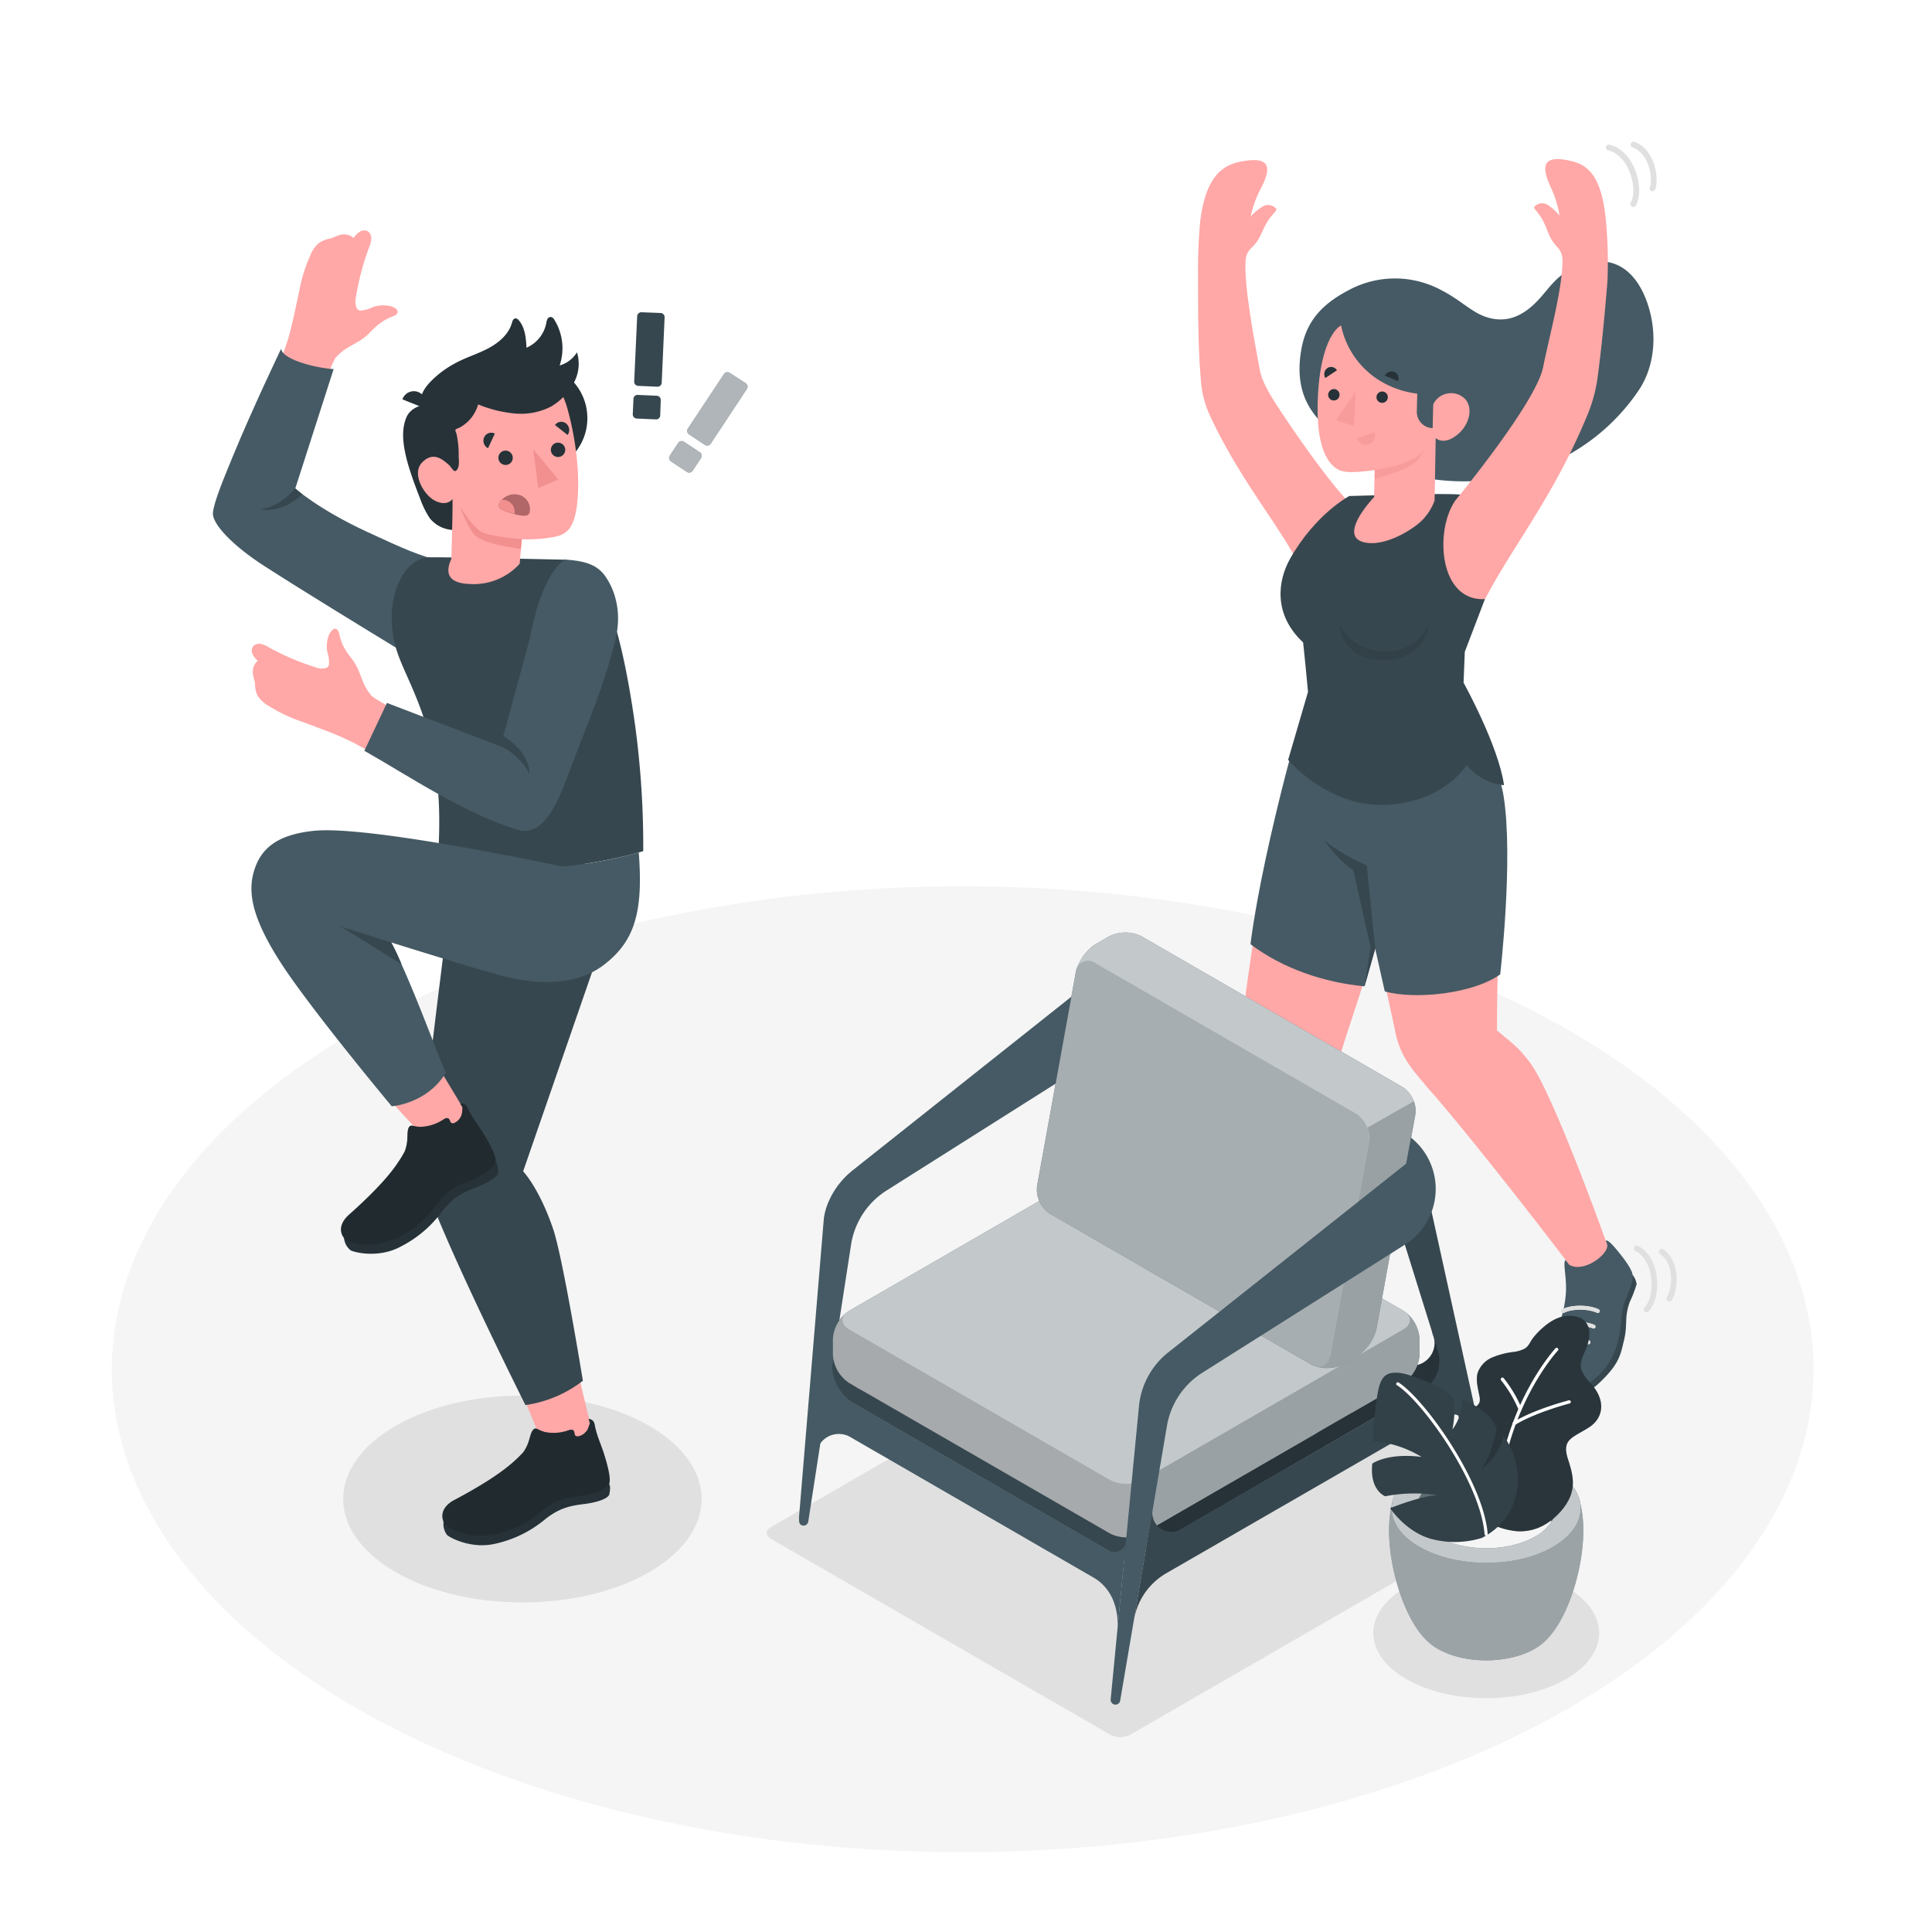 <svg class="animated" id="freepik_stories-startled"
  xmlns="http://www.w3.org/2000/svg" viewBox="0 0 500 500" version="1.1"
  xmlns:xlink="http://www.w3.org/1999/xlink"
  xmlns:svgjs="http://svgjs.com/svgjs">
  <style>svg#freepik_stories-startled:not(.animated) .animable {opacity: 0;}svg#freepik_stories-startled.animated #freepik--Floor--inject-2 {animation: 1.5s Infinite  linear floating;animation-delay: 0s;}svg#freepik_stories-startled.animated #freepik--Character--inject-2 {animation: 1s 1 forwards cubic-bezier(.36,-0.01,.5,1.38) lightSpeedRight;animation-delay: 0s;}svg#freepik_stories-startled.animated #freepik--Bu--inject-2 {animation: 1s 1 forwards cubic-bezier(.36,-0.01,.5,1.38) lightSpeedRight;animation-delay: 0.5s;opacity: 0}svg#freepik_stories-startled.animated #freepik--character-2--inject-2 {animation: 1s 1 forwards cubic-bezier(.36,-0.01,.5,1.38) lightSpeedRight,1.5s Infinite  linear wind;animation-delay: 0s,1s;}svg#freepik_stories-startled.animated #freepik--character-1--inject-2 {animation: 1s 1 forwards cubic-bezier(.36,-0.01,.5,1.38) fadeIn;animation-delay: 0s;}            @keyframes floating {                0% {                    opacity: 1;                    transform: translateY(0px);                }                50% {                    transform: translateY(-10px);                }                100% {                    opacity: 1;                    transform: translateY(0px);                }            }                    @keyframes lightSpeedRight {              from {                transform: translate3d(50%, 0, 0) skewX(-20deg);                opacity: 0;              }              60% {                transform: skewX(10deg);                opacity: 1;              }              80% {                transform: skewX(-2deg);              }              to {                opacity: 1;                transform: translate3d(0, 0, 0);              }            }                    @keyframes wind {                0% {                    transform: rotate( 0deg );                }                25% {                    transform: rotate( 1deg );                }                75% {                    transform: rotate( -1deg );                }            }                    @keyframes fadeIn {                0% {                    opacity: 0;                }                100% {                    opacity: 1;                }            }        </style>
  <g id="freepik--Floor--inject-2" class="animable" style="transform-origin: 249.14px 354.36px;">
    <ellipse id="freepik--floor--inject-2" cx="249.14" cy="354.36" rx="220.2" ry="124.99" style="fill: rgb(245, 245, 245); transform-origin: 249.14px 354.36px;" class="animable"></ellipse>
  </g>
  <g id="freepik--Shadows--inject-2" class="animable" style="transform-origin: 251.334px 392.06px;">
    <path id="freepik--Shadow--inject-2" d="M405.29,410.69c11.42,6.59,11.42,17.27,0,23.86s-29.92,6.59-41.33,0-11.41-17.27,0-23.86S393.88,404.1,405.29,410.69Z" style="fill: rgb(224, 224, 224); transform-origin: 384.629px 422.62px;" class="animable"></path>
    <path id="freepik--shadow--inject-2" d="M168,369c18.11,10.46,18.11,27.42,0,37.87s-47.49,10.46-65.6,0-18.12-27.41,0-37.87S149.91,358.58,168,369Z" style="fill: rgb(224, 224, 224); transform-origin: 135.198px 387.941px;" class="animable"></path>
    <path id="freepik--shadow--inject-2" d="M199.48,395.23l104-60.06a5.74,5.74,0,0,1,5.17,0l87.85,50.72c1.43.83,1.43,2.16,0,3l-104,60.06a5.76,5.76,0,0,1-5.18,0l-7.15-4.14-47.76-27.57-32.93-19C198.05,397.39,198.05,396.06,199.48,395.23Z" style="fill: rgb(224, 224, 224); transform-origin: 297.99px 392.06px;" class="animable"></path>
  </g>
  <g id="freepik--character-2--inject-2" class="animable" style="transform-origin: 343.346px 203.982px;">
    <g id="freepik--Character--inject-2" class="animable" style="transform-origin: 371.974px 203.982px;">
      <path d="M398.65,359.92a3.09,3.09,0,0,0,3.09,2c1.9.1,7.76.09,12-3.88,5.42-5.07,5.64-7.49,6.51-11,1.1-4.44,0-5.77,1.54-10.1a33.76,33.76,0,0,0,1.78-4.64,5.88,5.88,0,0,0-1-2.33Z" style="fill: #37474F; transform-origin: 411.11px 345.958px;" id="el5674bjdiczu" class="animable"></path>
      <path d="M406.14,327.29l-.94-1.24c-.8.59.17,3.85.09,7.92a28.7,28.7,0,0,1-2.23,9.81c-2.05,4.75-5.05,10-5.37,14.22s9.28,2.47,12.43.65a18.44,18.44,0,0,0,8.63-11.53c.83-3.15.79-6.41,1.31-8.83s2.7-5.83,2.48-8.25c-.13-1.33-1.74-3.64-3.26-5.52-1.39-1.73-3.14-3.88-3.72-3.4.1.24.34.95.34.95a9.08,9.08,0,0,1-4.41,4.64A7.94,7.94,0,0,1,406.14,327.29Z" style="fill: rgb(69, 90, 100); transform-origin: 410.119px 340.83px;" id="elkg6abyimay" class="animable"></path>
      <path d="M377.9,179.54l-23.72,55.7c1.46,7.7,5.69,25.53,6.91,31.75,1.31,6.62,4.5,10.22,10.74,17l15.58-17.4c0-8.09.27-20.57.75-33.73C389.14,206,382.32,190.39,377.9,179.54Z" style="fill: rgb(255, 168, 167); transform-origin: 371.218px 231.765px;" id="elkev1eb3wvg" class="animable"></path>
      <path d="M396.23,275.37c-3.34-4.7-6.14-6.29-8.82-8.74l-18.68,14c13.57,15.32,37.41,46.69,37.41,46.69,3.66,2.24,10.16-2.7,9.81-5.08C416,322.21,402.31,283.91,396.23,275.37Z" style="fill: rgb(255, 168, 167); transform-origin: 392.347px 297.259px;" id="elqmiw90zfdoj" class="animable"></path>
      <path d="M400.94,348.23a.52.52,0,0,1-.47-.33.49.49,0,0,1,.29-.64c2.77-1,8-1.41,10.54-.33a.49.49,0,0,1,.27.65.51.51,0,0,1-.65.27c-2.33-1-7.26-.61-9.81.35A.47.47,0,0,1,400.94,348.23Z" style="fill: rgb(224, 224, 224); transform-origin: 406.023px 347.26px;" id="eltmwobtevz5" class="animable"></path>
      <path d="M403,343.91a.48.48,0,0,1-.46-.32.5.5,0,0,1,.29-.65c2.53-.95,7-1.25,9.78-.08a.51.51,0,0,1,.27.65.5.5,0,0,1-.66.27c-2.48-1-6.68-.79-9,.1Z" style="fill: rgb(224, 224, 224); transform-origin: 407.71px 343.004px;" id="eli0p3lu0l338" class="animable"></path>
      <path d="M404.53,339.79a.49.49,0,0,1-.43-.26.5.5,0,0,1,.19-.68c2.21-1.23,6.89-1.25,9.44,0a.5.5,0,0,1-.42.91c-2.28-1.09-6.59-1.08-8.53,0A.45.45,0,0,1,404.53,339.79Z" style="fill: rgb(224, 224, 224); transform-origin: 409.027px 338.862px;" id="elakvnk8h6igj" class="animable"></path>
      <path d="M328.22,367.13a3.11,3.11,0,0,0,2.32,2.89c1.77.68,7.35,2.49,12.61,0,6.71-3.15,7.67-5.38,9.57-8.43,2.42-3.88,1.74-5.49,4.58-9.13a35.57,35.57,0,0,0,3.13-3.87,6,6,0,0,0-.27-2.53Z" style="fill: #37474F; transform-origin: 344.342px 358.677px;" id="elgmlfxjusdma" class="animable"></path>
      <path d="M345.41,338.4l-.52-1.47c-.94.32-1,3.72-2.35,7.56a28.76,28.76,0,0,1-5.14,8.65c-3.42,3.89-7.9,8-9.5,11.87s8.07,5.21,11.62,4.45a18.42,18.42,0,0,0,11.77-8.31c1.76-2.74,2.73-5.86,4-8s4.36-4.72,4.9-7.09c.29-1.31-.53-4-1.39-6.26-.8-2.07-1.8-4.66-2.5-4.38,0,.26,0,1,0,1a9.08,9.08,0,0,1-5.62,3.06A7.93,7.93,0,0,1,345.41,338.4Z" style="fill: rgb(69, 90, 100); transform-origin: 343.986px 352.531px;" id="elyjxl1rbonz" class="animable"></path>
      <path d="M364.08,189.14l-28.66,5.45c-8.5,23.49-13.53,66.26-14.28,72.56-.8,6.7,1.13,11.11,5,19.52l20.19-11.75c2.06-7.82,7.69-22.35,11.76-38.77C364.52,210.05,365,200.82,364.08,189.14Z" style="fill: rgb(255, 168, 167); transform-origin: 342.7px 237.905px;" id="ely3kcgeti0h" class="animable"></path>
      <path d="M352,286c-1.73-5.5-3.91-7.88-5.7-11l-22.08,7.53c8.18,18.76,21.2,55.95,21.2,55.95,2.79,3.26,10.49.56,10.89-1.81C356.3,336.59,355.13,296,352,286Z" style="fill: rgb(255, 168, 167); transform-origin: 340.265px 307.493px;" id="elrbmac6eflb" class="animable"></path>
      <path d="M334,356.71a.49.49,0,0,1-.34-.45.5.5,0,0,1,.48-.52c2.95-.14,8,1.11,10.13,2.93a.5.5,0,0,1-.65.76c-1.91-1.64-6.73-2.82-9.44-2.69A.57.57,0,0,1,334,356.71Z" style="fill: rgb(224, 224, 224); transform-origin: 339.052px 357.64px;" id="el4qi1u9bo40t" class="animable"></path>
      <path d="M337.33,353.25a.5.5,0,0,1-.35-.45.5.5,0,0,1,.48-.52c2.7-.13,7,1,9.33,2.93a.51.51,0,0,1,0,.71.49.49,0,0,1-.7.05c-2-1.76-6.11-2.81-8.63-2.69A.48.48,0,0,1,337.33,353.25Z" style="fill: rgb(224, 224, 224); transform-origin: 341.957px 354.182px;" id="elvs5gu9nkuc9" class="animable"></path>
      <path d="M340,349.79a.49.49,0,0,1-.34-.37.5.5,0,0,1,.39-.59c2.49-.49,6.94.93,9,2.87a.5.5,0,0,1,0,.71.51.51,0,0,1-.71,0c-1.83-1.73-5.93-3.05-8.11-2.62A.42.42,0,0,1,340,349.79Z" style="fill: rgb(224, 224, 224); transform-origin: 344.424px 350.643px;" id="elqs1v2vsac47" class="animable"></path>
      <path d="M380.13,185.21s7.49,11.29,9,20.82c2.58,16.22-.88,46.14-.88,46.14-7.05,5.07-22.17,6.59-29.87,4.4l-2.48-11.07-2.76,9.76c-10.51-1-21.18-4.6-29.51-10.9,0,0,.85-7.63,3.81-21.56,3.36-15.79,8.05-33.57,10.07-38.64,0,0,1,8.82,19.5,9.54S380.13,185.21,380.13,185.21Z" style="fill: rgb(69, 90, 100); transform-origin: 356.858px 220.852px;" id="elqn8p4k05lip" class="animable"></path>
      <path d="M353.15,255.26l2.76-9.76-2.2-21.56a49.49,49.49,0,0,1-11-6.41,34.22,34.22,0,0,0,7.54,7.75l4.46,19.85Z" style="fill: #37474F; transform-origin: 349.31px 236.395px;" id="elj9bq5viimk" class="animable"></path>
      <path d="M313.22,107.75c8.84,18.91,20.49,31,25.1,43.05,7.41-.05,18.17-10.78,13.13-18.73-4-2.79-12.91-14.92-20.33-26.14-2.61-4-4.58-7.25-5.13-10.43-.77-4.43-4.22-21.49-3.6-28.37a4.8,4.8,0,0,1,1.51-3c2.42-2.3,2.54-4.26,4.16-6.86,1.26-2,2.55-2.74,2.22-3.24a2.72,2.72,0,0,0-3.66-.49,13.83,13.83,0,0,0-2.95,2.5,27.74,27.74,0,0,1,2.66-7.3c2.86-5.52,2.42-8.45-5.35-6.89-4.88,1-9,4.12-10.39,15.61a145.56,145.56,0,0,0-.54,14.75c0,8.93.05,18.29.7,25.71A26.39,26.39,0,0,0,313.22,107.75Z" style="fill: rgb(255, 168, 167); transform-origin: 331.392px 96.117px;" id="el49ncmkcvp6q" class="animable"></path>
      <path d="M338.51,179.06c-.44-4.8-.8-8.52-1.26-12.79-7.8-7.29-6.57-16-3.37-21.68,6.58-11.64,15.32-16.22,15.32-16.22l16-.45c12.18-.17,13.22,0,15.07.45,4.72,1,4.27,6.19,4.54,11.19.3,5.49.77,6.37-.51,15.48l-5.21,13.64-.32,8s9.05,16.31,10.47,26.51c0,0-5.24,0-9.72-5.2,0,0-5.59,9.54-20.69,10.3s-25.46-11.64-25.46-11.64Z" style="fill: #37474F; transform-origin: 360.32px 168.089px;" id="elawozl04ewng" class="animable"></path>
      <g id="el3akxzkfb5lg">
        <path d="M369.8,161.87A12.53,12.53,0,0,1,358,168.62a13.2,13.2,0,0,1-11.3-6.9s.44,9.21,11.32,9.1S369.8,161.87,369.8,161.87Z" style="opacity: 0.1; transform-origin: 358.25px 166.27px;" class="animable" id="el51anwgj90e"></path>
      </g>
      <path d="M373.28,75.24c5.14,2.66,7.76,5.85,12,7s7.66-.08,10.83-2.7c3.59-3,5.3-6.7,9-9s8.38-3.73,12.54-2.32c5.18,1.77,8.07,7.32,9.4,12.63,1.66,6.59,1,14-2.7,19.78a53,53,0,0,1-28.65,21.42,58,58,0,0,1-43.44-3.9c-5.51-2.84-7.29-5.28-11.28-9.89s-5.49-10.21-4.23-17.64c1.2-7.12,5-11.71,12.25-15.51A25.25,25.25,0,0,1,373.28,75.24Z" style="fill: rgb(69, 90, 100); transform-origin: 382.113px 96.116px;" id="eljz4uqv181uq" class="animable"></path>
      <path d="M347.07,84.22c-2.66,1.49-6.06,8-6.07,21.84,0,11.73,3.72,14.72,5.6,15.6s5.58.46,9.18,0l-.17,7s-10.15,10.56-1.95,11.81c4.09.62,9.33-1.85,12.88-4.52a13.93,13.93,0,0,0,4.73-6.42l.29-16.17s2.05,2.1,5.7-.94c3-2.5,4.1-6.82,1.86-9.21a5.13,5.13,0,0,0-8.2,1.43s-2.13,1.18-4.14-2.77a24.06,24.06,0,0,1-10-3.55A21.93,21.93,0,0,1,347.07,84.22Z" style="fill: rgb(255, 168, 167); transform-origin: 360.654px 112.393px;" id="elpnngd4agnw" class="animable"></path>
      <path d="M356.23,102.74a1.47,1.47,0,1,0,1.58-1.42A1.51,1.51,0,0,0,356.23,102.74Z" style="fill: rgb(38, 50, 56); transform-origin: 357.699px 102.787px;" id="elivdy88egpsi" class="animable"></path>
      <g id="elaaqumhjmkfq">
        <g style="opacity: 0.5; mix-blend-mode: multiply; transform-origin: 353.52px 113.5px;" class="animable" id="elxm6caw53d">
          <path d="M355.76,111.88l-4.59,1.5a2.37,2.37,0,0,0,3,1.63A2.53,2.53,0,0,0,355.76,111.88Z" style="fill: rgb(242, 143, 143); transform-origin: 353.52px 113.5px;" id="el0lwhkoapoemb" class="animable"></path>
        </g>
      </g>
      <path d="M343,97.83l3-2a1.75,1.75,0,0,0-2.47-.57A1.91,1.91,0,0,0,343,97.83Z" style="fill: rgb(38, 50, 56); transform-origin: 344.357px 96.4px;" id="eld9yhgjioaio" class="animable"></path>
      <path d="M358.41,97.24l3.36,1.38a1.74,1.74,0,0,0-.92-2.35A1.9,1.9,0,0,0,358.41,97.24Z" style="fill: rgb(38, 50, 56); transform-origin: 360.172px 97.376px;" id="el76bfo7i60qc" class="animable"></path>
      <path d="M343.72,102.12a1.48,1.48,0,1,0,1.59-1.43A1.53,1.53,0,0,0,343.72,102.12Z" style="fill: rgb(38, 50, 56); transform-origin: 345.199px 102.167px;" id="el4jfyrq9wae6" class="animable"></path>
      <g id="elphyaiz4q398">
        <g style="opacity: 0.5; mix-blend-mode: multiply; transform-origin: 348.28px 105.875px;" class="animable" id="elii7p32yxhjp">
          <polygon points="350.82 101.44 350.37 110.31 345.74 108.75 350.82 101.44" style="fill: rgb(242, 143, 143); transform-origin: 348.28px 105.875px;" id="el52jl6223auu" class="animable"></polygon>
        </g>
      </g>
      <g id="elclfbqpt1i75">
        <g style="opacity: 0.5; mix-blend-mode: multiply; transform-origin: 362.185px 120.05px;" class="animable" id="elpj9wp7ijubi">
          <path d="M355.78,121.61c3.78-.4,11.59-2.45,12.87-5.48a8,8,0,0,1-2.81,3.84c-2.37,1.93-10.12,4-10.12,4Z" style="fill: rgb(242, 143, 143); transform-origin: 362.185px 120.05px;" id="el6p8i33gq6v2" class="animable"></path>
        </g>
      </g>
      <path d="M370.92,104.63l-.15,6.17h0a4.21,4.21,0,0,1-4.1-4.3l.14-5.69Z" style="fill: rgb(69, 90, 100); transform-origin: 368.795px 105.805px;" id="elwcy4r0gv5h" class="animable"></path>
      <path d="M410.9,107.21c-8.72,21.23-19.52,34.24-26.56,47.83-12,.69-13.09-17.84-7.68-25.54,0,0,20.85-25.22,22.69-34.45,1.65-8.19,5.26-21.26,5-28.16a4.75,4.75,0,0,0-1.37-3c-2.3-2.41-2.32-4.38-3.81-7.06-1.17-2.09-2.42-2.86-2.07-3.34a2.72,2.72,0,0,1,3.68-.31,13.91,13.91,0,0,1,2.83,2.64,28,28,0,0,0-2.31-7.42c-2.59-5.65-2-8.56,5.69-6.63,4.82,1.21,7.88,5.18,8.74,16.72A114.5,114.5,0,0,1,416,72.87c-.73,8.9-1.54,17.42-2.54,24.8A38.94,38.94,0,0,1,410.9,107.21Z" style="fill: rgb(255, 168, 167); transform-origin: 394.829px 98.117px;" id="el4fg51d67gw5" class="animable"></path>
      <path d="M400.94,348.23a.52.52,0,0,1-.47-.33.49.49,0,0,1,.29-.64c2.77-1,8-1.41,10.54-.33a.49.49,0,0,1,.27.65.51.51,0,0,1-.65.27c-2.33-1-7.26-.61-9.81.35A.47.47,0,0,1,400.94,348.23Z" style="fill: rgb(224, 224, 224); transform-origin: 406.023px 347.26px;" id="el4509zj3ney9" class="animable"></path>
      <path d="M403,343.91a.48.48,0,0,1-.46-.32.5.5,0,0,1,.29-.65c2.53-.95,7-1.25,9.78-.08a.51.51,0,0,1,.27.65.5.5,0,0,1-.66.27c-2.48-1-6.68-.79-9,.1Z" style="fill: rgb(224, 224, 224); transform-origin: 407.71px 343.004px;" id="elg5mcuyuhilt" class="animable"></path>
      <path d="M404.53,339.79a.49.49,0,0,1-.43-.26.5.5,0,0,1,.19-.68c2.21-1.23,6.89-1.25,9.44,0a.5.5,0,0,1-.42.91c-2.28-1.09-6.59-1.08-8.53,0A.45.45,0,0,1,404.53,339.79Z" style="fill: rgb(224, 224, 224); transform-origin: 409.027px 338.862px;" id="elwyx0gdo6f" class="animable"></path>
      <path d="M423.9,322.44a.74.74,0,0,0-1,.35.71.71,0,0,0,0,.57.73.73,0,0,0,.38.43c1.93.93,3.35,3.15,3.9,6.07.62,3.33,0,6.82-1.57,8.48a.75.75,0,0,0,0,1.06.77.77,0,0,0,.52.2.75.75,0,0,0,.54-.24c1.89-2,2.67-5.95,1.95-9.78C428,326.19,426.27,323.58,423.9,322.44Z" style="fill: rgb(224, 224, 224); transform-origin: 425.863px 330.981px;" id="el0b50sxnpi247" class="animable"></path>
      <path d="M430.41,323.32a.74.74,0,0,0-1,.22.76.76,0,0,0,.21,1c3.61,2.38,3.3,8.74,1.76,11.14a.7.7,0,0,0-.1.56.72.72,0,0,0,.32.47.73.73,0,0,0,.41.12.75.75,0,0,0,.63-.34C434.46,333.63,434.81,326.23,430.41,323.32Z" style="fill: rgb(224, 224, 224); transform-origin: 431.609px 330.021px;" id="elc2ijw3fb4fg" class="animable"></path>
      <path d="M423.35,53.21c1.32-2.42,1.12-6.43-.52-10-1.45-3.13-3.76-5.23-6.34-5.76a.76.76,0,0,0-.88.59.75.75,0,0,0,.58.88c2.11.44,4,2.23,5.28,4.92,1.42,3.08,1.65,6.62.56,8.62a.76.76,0,0,0,.66,1.11A.77.77,0,0,0,423.35,53.21Z" style="fill: rgb(224, 224, 224); transform-origin: 419.906px 45.504px;" id="el1tv7cm2cmlz" class="animable"></path>
      <path d="M422.53,38.16c4.08,1.42,5.34,7.66,4.44,10.37a.75.75,0,0,0,.47.95,1,1,0,0,0,.24,0,.74.74,0,0,0,.71-.51c1.09-3.27-.39-10.53-5.37-12.26a.75.75,0,0,0-.95.46.73.73,0,0,0,0,.58A.77.77,0,0,0,422.53,38.16Z" style="fill: rgb(224, 224, 224); transform-origin: 425.369px 43.078px;" id="eljehtkn7fhah" class="animable"></path>
    </g>
    <g id="freepik--Bu--inject-2" class="animable" style="transform-origin: 282.424px 115.124px;">
      <path d="M259.57,129.82a.78.78,0,0,1-1-.48l-5.73-17.21a.71.71,0,0,1,0-.57.73.73,0,0,1,.43-.38l8.58-2.86a8.61,8.61,0,0,1,3.17-.52,5.77,5.77,0,0,1,2.39.63,5.06,5.06,0,0,1,1.65,1.43,7.19,7.19,0,0,1,1,1.88,4.91,4.91,0,0,1,.27,1.4,5,5,0,0,1-.08,1.13,3.68,3.68,0,0,1-.27.83c-.12.22-.21.4-.29.52a4.26,4.26,0,0,1,2,1.18,6,6,0,0,1,1.17,2.14,7.75,7.75,0,0,1,.39,2.24,5.21,5.21,0,0,1-.43,2.2,5.65,5.65,0,0,1-1.47,1.94,7.86,7.86,0,0,1-2.71,1.45Zm5.63-16.32a1.65,1.65,0,0,0-.78-1,1.78,1.78,0,0,0-1.35,0l-4.13,1.38,1,3,4.13-1.38a1.72,1.72,0,0,0,1.07-.82A1.55,1.55,0,0,0,265.2,113.5Zm-2.8,10.79,4.4-1.47a1.86,1.86,0,0,0,1.12-.89,1.6,1.6,0,0,0,.09-1.32,1.65,1.65,0,0,0-.86-1,1.87,1.87,0,0,0-1.44,0L261.32,121Z" style="fill: #37474F; transform-origin: 263.016px 118.831px;" id="elg3dooszvt1i" class="animable"></path>
      <path d="M273,110.76a.73.73,0,0,1,0-.58.7.7,0,0,1,.43-.38l3.36-1.12a.74.74,0,0,1,.58,0,.79.79,0,0,1,.38.44l2.24,6.73a3.19,3.19,0,0,0,1.12,1.67,2,2,0,0,0,1.91.14,2,2,0,0,0,1.43-1.25,3.19,3.19,0,0,0-.12-2l-2.24-6.74a.73.73,0,0,1,0-.58.75.75,0,0,1,.44-.38l3.35-1.12a.73.73,0,0,1,.58.05.7.7,0,0,1,.38.43l4.14,12.41a.78.78,0,0,1,0,.58.72.72,0,0,1-.44.38l-3.09,1a.74.74,0,0,1-.58,0,.75.75,0,0,1-.38-.44l-.2-.61a4.78,4.78,0,0,1-.33.75,3.52,3.52,0,0,1-.59.75,4.78,4.78,0,0,1-.93.73,6.28,6.28,0,0,1-1.37.62,6.08,6.08,0,0,1-4.61-.09,6.44,6.44,0,0,1-3.06-4.1Z" style="fill: #37474F; transform-origin: 281.988px 114.101px;" id="el7h2k9qj8wps" class="animable"></path>
      <path d="M297.1,110.14a.73.73,0,0,1,0,.58.75.75,0,0,1-.44.38l-3.35,1.12a.73.73,0,0,1-.58,0,.7.7,0,0,1-.38-.43l-3.83-11.48a.78.78,0,0,1,.48-1l3.36-1.12a.71.71,0,0,1,.57,0,.75.75,0,0,1,.39.43Zm1.91,5.73a.71.71,0,0,1,0,.57.77.77,0,0,1-.44.39l-3.35,1.11a.69.69,0,0,1-.58,0,.7.7,0,0,1-.38-.43l-.9-2.69a.73.73,0,0,1,.05-.58.68.68,0,0,1,.43-.38l3.36-1.12a.75.75,0,0,1,.95.48Z" style="fill: #37474F; transform-origin: 293.772px 108.067px;" id="elrru9733vd6r" class="animable"></path>
      <g id="el3tp3gjru9hn">
        <g style="opacity: 0.15; transform-origin: 275.925px 113.998px;" class="animable" id="eldzlrst1at0r">
          <path d="M259.57,129.82a.78.78,0,0,1-1-.48l-5.73-17.21a.71.71,0,0,1,0-.57.73.73,0,0,1,.43-.38l8.58-2.86a8.61,8.61,0,0,1,3.17-.52,5.77,5.77,0,0,1,2.39.63,5.06,5.06,0,0,1,1.65,1.43,7.19,7.19,0,0,1,1,1.88,4.91,4.91,0,0,1,.27,1.4,5,5,0,0,1-.08,1.13,3.68,3.68,0,0,1-.27.83c-.12.22-.21.4-.29.52a4.26,4.26,0,0,1,2,1.18,6,6,0,0,1,1.17,2.14,7.75,7.75,0,0,1,.39,2.24,5.21,5.21,0,0,1-.43,2.2,5.65,5.65,0,0,1-1.47,1.94,7.86,7.86,0,0,1-2.71,1.45Zm5.63-16.32a1.65,1.65,0,0,0-.78-1,1.78,1.78,0,0,0-1.35,0l-4.13,1.38,1,3,4.13-1.38a1.72,1.72,0,0,0,1.07-.82A1.55,1.55,0,0,0,265.2,113.5Zm-2.8,10.79,4.4-1.47a1.86,1.86,0,0,0,1.12-.89,1.6,1.6,0,0,0,.09-1.32,1.65,1.65,0,0,0-.86-1,1.87,1.87,0,0,0-1.44,0L261.32,121Z" id="elgvuynmkncji" class="animable" style="transform-origin: 263.016px 118.831px;"></path>
          <path d="M273,110.76a.73.73,0,0,1,0-.58.7.7,0,0,1,.43-.38l3.36-1.12a.74.74,0,0,1,.58,0,.79.79,0,0,1,.38.44l2.24,6.73a3.19,3.19,0,0,0,1.12,1.67,2,2,0,0,0,1.91.14,2,2,0,0,0,1.43-1.25,3.19,3.19,0,0,0-.12-2l-2.24-6.74a.73.73,0,0,1,0-.58.75.75,0,0,1,.44-.38l3.35-1.12a.73.73,0,0,1,.58.05.7.7,0,0,1,.38.43l4.14,12.41a.78.78,0,0,1,0,.58.72.72,0,0,1-.44.38l-3.09,1a.74.74,0,0,1-.58,0,.75.75,0,0,1-.38-.44l-.2-.61a4.78,4.78,0,0,1-.33.75,3.52,3.52,0,0,1-.59.75,4.78,4.78,0,0,1-.93.73,6.28,6.28,0,0,1-1.37.62,6.08,6.08,0,0,1-4.61-.09,6.44,6.44,0,0,1-3.06-4.1Z" id="elu808ifpii8" class="animable" style="transform-origin: 281.988px 114.101px;"></path>
          <path d="M297.1,110.14a.73.73,0,0,1,0,.58.75.75,0,0,1-.44.38l-3.35,1.12a.73.73,0,0,1-.58,0,.7.7,0,0,1-.38-.43l-3.83-11.48a.78.78,0,0,1,.48-1l3.36-1.12a.71.71,0,0,1,.57,0,.75.75,0,0,1,.39.43Zm1.91,5.73a.71.71,0,0,1,0,.57.77.77,0,0,1-.44.39l-3.35,1.11a.69.69,0,0,1-.58,0,.7.7,0,0,1-.38-.43l-.9-2.69a.73.73,0,0,1,.05-.58.68.68,0,0,1,.43-.38l3.36-1.12a.75.75,0,0,1,.95.48Z" id="elyzanm6i178" class="animable" style="transform-origin: 293.772px 108.067px;"></path>
        </g>
      </g>
      <path d="M301.47,132.11a21.31,21.31,0,0,1-3-.22c-4.52-.66-8.13-2.68-9.93-5.54a.81.81,0,0,1,1.37-.86c1.52,2.43,4.8,4.22,8.79,4.81,4.68.68,9.31-.4,12.07-2.83a.81.81,0,0,1,1.07,1.21A15.93,15.93,0,0,1,301.47,132.11Z" style="fill: rgb(224, 224, 224); transform-origin: 300.254px 128.633px;" id="elej79wdpxqao" class="animable"></path>
    </g>
  </g>
  <g id="freepik--character-1--inject-2" class="animable" style="transform-origin: 124.281px 229.764px;">
    <g id="freepik--character--inject-2" class="animable" style="transform-origin: 124.281px 229.764px;">
      <path d="M153.32,370.82c-2.44,4.12-7.4,3.8-12.29,4.23l-8.28-20.12,15.06-7.06Z" style="fill: rgb(255, 168, 167); transform-origin: 143.035px 361.46px;" id="el97wqcl9vz9k" class="animable"></path>
      <path d="M114.84,393.51a4.76,4.76,0,0,0,.84,3.72c.67.69,6.4,3.83,12.77,2.22a30.22,30.22,0,0,0,12.74-6.36c3.5-2.71,6.07-3.37,9.92-3.84s6.39-1.54,6.59-2.55c.34-1.77.25-2.86-.57-2.74Z" style="fill: rgb(38, 50, 56); transform-origin: 136.32px 391.927px;" id="elhixgingxqd" class="animable"></path>
      <path d="M117.54,388.22c6.08-3.2,11.94-6.79,15.53-10.06a31.9,31.9,0,0,0,2.4-2.38,11,11,0,0,0,1.52-3.3c.24-.72.59-2.65,1.54-2.78a1.17,1.17,0,0,1,.62.16,9,9,0,0,0,1.86.74,11.69,11.69,0,0,0,2,.23,11.56,11.56,0,0,0,4-.63,2.85,2.85,0,0,1,.75-.19.82.82,0,0,1,.7.25c.31.36.13,1,.49,1.32a1,1,0,0,0,.87.1,3.61,3.61,0,0,0,2.22-1.69,10.22,10.22,0,0,0,.62-1.72s-.22-.69-.33-1.06a1.74,1.74,0,0,1,1.25.65,2.93,2.93,0,0,1,.38,1.17c.55,2.83,1.85,5.33,2.61,8.08a39,39,0,0,1,1,3.86c.12.71.48,2.76-.09,3.35-2.9,3-8.51,2.86-11.62,3.66-4.4,1.14-6.19,4.64-12.21,7.34-9.7,4.36-16.38.93-18.42-.64C113.88,392.57,114.22,390,117.54,388.22Z" style="fill: #37474F; transform-origin: 136.141px 382.33px;" id="ellvv4z37bc9r" class="animable"></path>
      <g id="el7wfzydgsban">
        <path d="M117.54,388.22c6.08-3.2,11.94-6.79,15.53-10.06a31.9,31.9,0,0,0,2.4-2.38,11,11,0,0,0,1.52-3.3c.24-.72.59-2.65,1.54-2.78a1.17,1.17,0,0,1,.62.16,9,9,0,0,0,1.86.74,11.69,11.69,0,0,0,2,.23,11.56,11.56,0,0,0,4-.63,2.85,2.85,0,0,1,.75-.19.82.82,0,0,1,.7.25c.31.36.13,1,.49,1.32a1,1,0,0,0,.87.1,3.61,3.61,0,0,0,2.22-1.69,10.22,10.22,0,0,0,.62-1.72s-.22-.69-.33-1.06a1.74,1.74,0,0,1,1.25.65,2.93,2.93,0,0,1,.38,1.17c.55,2.83,1.85,5.33,2.61,8.08a39,39,0,0,1,1,3.86c.12.71.48,2.76-.09,3.35-2.9,3-8.51,2.86-11.62,3.66-4.4,1.14-6.19,4.64-12.21,7.34-9.7,4.36-16.38.93-18.42-.64C113.88,392.57,114.22,390,117.54,388.22Z" style="opacity: 0.4; transform-origin: 136.141px 382.33px;" class="animable" id="elwp1qknhbj5"></path>
      </g>
      <path d="M159.39,225.94,158,237.78l-22.61,65.36s4.18,4.34,7.79,15c2.51,7.45,7.67,39.2,7.67,39.2a31.44,31.44,0,0,1-14.87,6.29s-26.67-53.26-27-61.54c-.42-10.88,10.13-88.43,10.13-88.43Z" style="fill: #37474F; transform-origin: 134.179px 288.645px;" id="elryku82g5t1" class="animable"></path>
      <path d="M93.07,60a2.05,2.05,0,0,1,2.08-.17,2.12,2.12,0,0,1,.93,1.92A6.67,6.67,0,0,1,95.53,64a67.88,67.88,0,0,0-3.42,12.93,4.31,4.31,0,0,0,.26,2.9,1.16,1.16,0,0,0,.86.54,7.74,7.74,0,0,0,3.15-.85,8.09,8.09,0,0,1,4.72-.27c.93.22,2.7,1.19,1.25,2.3-.66.5-3,.69-6.34,4.22S90.21,89,87,92.4c-.67.72-2.13,4.48-4.38,10.62L70,98.76a59.83,59.83,0,0,0,4.23-10c.67-1.86,1.7-6.32,2.08-8.12.4-2,.85-3.89,1.23-5.84a40.84,40.84,0,0,1,2.67-8.49,8,8,0,0,1,2.37-3.44,7.44,7.44,0,0,1,2.83-1.14c.88-.2,1.62-.7,2.51-.92a3.83,3.83,0,0,1,3.59.77A5.94,5.94,0,0,1,93.07,60Z" style="fill: rgb(255, 168, 167); transform-origin: 86.45px 81.322px;" id="elqym6mm8xa3k" class="animable"></path>
      <path d="M113.93,145.18c-5.58-1.51-8.6-2.73-19.17-7.65-12.32-5.72-18.34-11.11-18.34-11.11l9.93-30.91c-3.25-.08-13.15-2.13-13.59-5.25,0,0-7.44,15.5-12.46,27.74-2.25,5.47-5,12-5.2,14.77s4.95,8.34,13.34,13.74c10.91,7,25.25,15.75,36.56,22.65C105,169.16,117.54,146.16,113.93,145.18Z" style="fill: rgb(69, 90, 100); transform-origin: 84.839px 129.71px;" id="elswiihnse2q" class="animable"></path>
      <path d="M76.42,126.42c-2.2,2.37-4.92,4.8-9.12,5.37,0,0,5.28,1.47,10.91-3.87Z" style="fill: #37474F; transform-origin: 72.755px 129.198px;" id="elaf5mmc8iccj" class="animable"></path>
      <path d="M102.25,166.9c-3-11.92,2.11-22.68,9.14-22.68,10,0,36.7.73,34.9.6,2.24.65,8.54,4.44,11.88,13.89,2,5.68,4.18,14.85,6.09,28.23a232.75,232.75,0,0,1,2.21,33.34c-9.82,2.91-36.09,8.46-53-.49C115.29,188.21,104.72,176.75,102.25,166.9Z" style="fill: #37474F; transform-origin: 133.924px 184.444px;" id="elrya7kbfs72" class="animable"></path>
      <g id="elbawicr1mxba">
        <circle cx="137.97" cy="108.22" r="14.04" style="fill: rgb(38, 50, 56); transform-origin: 137.97px 108.22px; transform: rotate(-17.55deg);" class="animable" id="elqxsj0iaeaud"></circle>
      </g>
      <path d="M122.43,127.66l-1-1.88-1-8.74-2.34,2.66-8.09-15s-3.49.43-4.74,3.14c-2.29,5-.07,12.17,3.52,21.34a22.71,22.71,0,0,0,2.45,4.94,8.17,8.17,0,0,0,7.18,3l4.17-.46-1-8.89Z" style="fill: rgb(38, 50, 56); transform-origin: 113.454px 120.931px;" id="el44q2wjjha8y" class="animable"></path>
      <path d="M118.21,119.39c-.87.66-.63,2-1.92,1s-4-4-7.15-.59c-2.53,2.81.4,8,3.11,9.6,3.37,1.94,4.87-.26,4.87-.26s.06,3.29-.32,15.53c-1.77,3.85-.57,6.32,4.85,6.47a16,16,0,0,0,12.84-5.24l.55-6.34a41.62,41.62,0,0,0,6.28-.26c3.34-.54,6.34-.62,7.59-6.18,1.37-6.09.87-17.09-2.18-27.78-3.91-13.71-20.47-11.76-28.7-5.23S118.21,119.39,118.21,119.39Z" style="fill: rgb(255, 168, 167); transform-origin: 128.903px 123.127px;" id="elnv8cxxvn1jm" class="animable"></path>
      <path d="M118,121.82c-1,.7-1.67-3-5.28-4.1-.4-.12-.65-.58-.85-.91-1.42-2.5-1.82-5.8-2.33-8.58-.22-1.23-.43-2.46-.61-3.7-.3-2.09.78-3.86,2.14-5.38a25.4,25.4,0,0,1,6.48-5c2.56-1.45,5.39-2.32,8-3.59,3.05-1.47,6-3.72,6.94-7,.13-.46.29-1,.75-1.13s.83.22,1.11.56c1.57,1.92,1.77,4.57,1.91,7a8.76,8.76,0,0,0,5.1-6.29,3.82,3.82,0,0,1,.3-1.1,1,1,0,0,1,.92-.57,1.36,1.36,0,0,1,.9.75,14,14,0,0,1,1.36,11.8,7.79,7.79,0,0,0,4.48-3.4,10.11,10.11,0,0,1-.79,7.83,15.77,15.77,0,0,1-5.88,6.19,17.16,17.16,0,0,1-9.46,1.81,33,33,0,0,1-9.45-2.35,9.78,9.78,0,0,1-2.72,4.5,9.65,9.65,0,0,1-2.16,1.54c-.25.14-.93.3-1,.55s.21.75.28,1a25.52,25.52,0,0,1,.57,5.92C118.76,119.18,119,121.14,118,121.82Z" style="fill: rgb(38, 50, 56); transform-origin: 129.324px 101.969px;" id="elnbl5282zyn" class="animable"></path>
      <path d="M110.15,105.76l-6-2.41a3.12,3.12,0,0,1,4.12-1.88A3.39,3.39,0,0,1,110.15,105.76Z" style="fill: rgb(38, 50, 56); transform-origin: 107.253px 103.501px;" id="elmpfz0kkxvy" class="animable"></path>
      <path d="M122.88,138.49c-2-2.05-3.85-7.49-3.85-7.49.6,1.11,3.81,6,5.88,6.81,3.1,1.24,10.13,1.7,10.13,1.7l-.22,2.52C132.68,141.79,125,140.7,122.88,138.49Z" style="fill: rgb(242, 143, 143); transform-origin: 127.035px 136.515px;" id="el2hoy4froqn" class="animable"></path>
      <path d="M132.7,118.34a1.86,1.86,0,1,1-2-1.72A1.89,1.89,0,0,1,132.7,118.34Z" style="fill: rgb(38, 50, 56); transform-origin: 130.845px 118.475px;" id="elxkg8atr2xt" class="animable"></path>
      <path d="M128.06,112.22,126.3,116a2.18,2.18,0,0,1-1-2.83A2,2,0,0,1,128.06,112.22Z" style="fill: rgb(38, 50, 56); transform-origin: 126.585px 113.994px;" id="elm3emqtaqovg" class="animable"></path>
      <path d="M146.9,112.57,143.63,110a2,2,0,0,1,2.87-.41A2.19,2.19,0,0,1,146.9,112.57Z" style="fill: rgb(38, 50, 56); transform-origin: 145.471px 110.865px;" id="el9uo0o30tql5" class="animable"></path>
      <path d="M146.28,116.28a1.86,1.86,0,1,1-2.06-1.72A1.89,1.89,0,0,1,146.28,116.28Z" style="fill: rgb(38, 50, 56); transform-origin: 144.424px 116.41px;" id="elymq6etuj0p" class="animable"></path>
      <polygon points="137.97 116.21 139.31 126.3 144.46 124.08 137.97 116.21" style="fill: rgb(242, 143, 143); transform-origin: 141.215px 121.255px;" id="elrvoklq5rm1a" class="animable"></polygon>
      <path d="M132.93,133c-3.09-.91-4.3-1.41-3.77-2.71a4.56,4.56,0,0,1,5.39-2.15,3.85,3.85,0,0,1,2.53,4.4C136.85,133.58,135.71,133.8,132.93,133Z" style="fill: rgb(177, 102, 104); transform-origin: 133.097px 130.703px;" id="elsknqtf2eano" class="animable"></path>
      <path d="M133.15,133a3.17,3.17,0,0,0-.07-1.43,3.12,3.12,0,0,0-3.34-2.2,2.65,2.65,0,0,0-.58.87c-.53,1.3.68,1.8,3.77,2.71Z" style="fill: rgb(242, 143, 143); transform-origin: 131.12px 131.175px;" id="el9np4wbwinet" class="animable"></path>
      <path d="M65.38,169.33a2.05,2.05,0,0,1,.13-2.05,2.1,2.1,0,0,1,2-.63,6.35,6.35,0,0,1,2,.85,67.13,67.13,0,0,0,12.11,5.19,4.3,4.3,0,0,0,2.86.16,1.19,1.19,0,0,0,.64-.76,7.75,7.75,0,0,0-.37-3.19,8,8,0,0,1,.41-4.63c.35-.87,1.56-2.46,2.42-.89.4.72.23,3.07,3.2,6.78s2.3,6.11,5.2,9.71c.61.75,4.06,2.71,9.71,5.79l-6,11.66a58.29,58.29,0,0,0-9.11-5.55,80.52,80.52,0,0,0-7.61-3.19c-1.83-.68-3.66-1.39-5.51-2.05a40.31,40.31,0,0,1-7.88-3.81,8.06,8.06,0,0,1-3-2.81A7.54,7.54,0,0,1,66,177c-.07-.88-.44-1.68-.53-2.57A3.78,3.78,0,0,1,66.69,171,5.83,5.83,0,0,1,65.38,169.33Z" style="fill: rgb(255, 168, 167); transform-origin: 85.428px 180.018px;" id="elfo8hxoivg6b" class="animable"></path>
      <path d="M146.29,144.82c4.68.29,8,1.18,10.13,4,2.24,3,4.8,8.86,2.84,16.78-3,12.1-6,18.42-12.08,34.54-2.15,5.69-6,16.7-13.06,14.64-13.62-4-28.39-14-39.82-20.48l5.84-12.38,29.4,11.24,7.6-28S139.77,148.82,146.29,144.82Z" style="fill: rgb(69, 90, 100); transform-origin: 127.129px 179.927px;" id="elepos42r32fb" class="animable"></path>
      <path d="M129.54,193.15c3.49,1.36,7,5.43,7.47,7.27,0,0,.67-5.22-6.74-9.93Z" style="fill: #37474F; transform-origin: 133.283px 195.455px;" id="elnsevs3jmo5q" class="animable"></path>
      <path d="M120.24,287.43c-1.38,4.58-4.62,6.68-9.26,8.27L95.76,279.15l12.95-10.89Z" style="fill: rgb(255, 168, 167); transform-origin: 108px 281.98px;" id="ela37wfl9010i" class="animable"></path>
      <path d="M89,320.15a4.74,4.74,0,0,0,1.71,3.41c.81.51,7.13,2.19,12.93-.91a30.31,30.31,0,0,0,10.84-9.22c2.74-3.48,5.08-4.73,8.71-6.12s5.84-3,5.78-4.06c-.09-1.8-.45-2.83-1.2-2.51Z" style="fill: rgb(38, 50, 56); transform-origin: 108.986px 312.578px;" id="el83iwaqi63tk" class="animable"></path>
      <path d="M90.32,314.37c5.14-4.57,10-9.45,12.66-13.49a30.92,30.92,0,0,0,1.76-2.89,10.83,10.83,0,0,0,.69-3.57c.06-.75-.07-2.71.82-3.06a1.16,1.16,0,0,1,.64,0,8.44,8.44,0,0,0,2,.27,12.79,12.79,0,0,0,2-.26,11.57,11.57,0,0,0,3.78-1.59,2.93,2.93,0,0,1,.67-.37.89.89,0,0,1,.75.08c.38.28.37.95.79,1.17a1,1,0,0,0,.87-.12,3.61,3.61,0,0,0,1.75-2.17,11.12,11.12,0,0,0,.18-1.81s-.38-.62-.57-.95a1.68,1.68,0,0,1,1.37.33,2.87,2.87,0,0,1,.65,1c1.22,2.61,3.08,4.73,4.47,7.21a39.53,39.53,0,0,1,1.89,3.51c.28.67,1.12,2.57.71,3.28-2.08,3.64-7.56,4.82-10.39,6.34-4,2.16-4.9,6-10.1,10.06-8.37,6.56-15.68,4.83-18,3.79C87.81,319.47,87.52,316.86,90.32,314.37Z" style="fill: #37474F; transform-origin: 108.281px 303.859px;" id="el3tasz31la0j" class="animable"></path>
      <g id="elkilgytxxqw">
        <path d="M90.32,314.37c5.14-4.57,10-9.45,12.66-13.49a30.92,30.92,0,0,0,1.76-2.89,10.83,10.83,0,0,0,.69-3.57c.06-.75-.07-2.71.82-3.06a1.16,1.16,0,0,1,.64,0,8.44,8.44,0,0,0,2,.27,12.79,12.79,0,0,0,2-.26,11.57,11.57,0,0,0,3.78-1.59,2.93,2.93,0,0,1,.67-.37.89.89,0,0,1,.75.08c.38.28.37.95.79,1.17a1,1,0,0,0,.87-.12,3.61,3.61,0,0,0,1.75-2.17,11.12,11.12,0,0,0,.18-1.81s-.38-.62-.57-.95a1.68,1.68,0,0,1,1.37.33,2.87,2.87,0,0,1,.65,1c1.22,2.61,3.08,4.73,4.47,7.21a39.53,39.53,0,0,1,1.89,3.51c.28.67,1.12,2.57.71,3.28-2.08,3.64-7.56,4.82-10.39,6.34-4,2.16-4.9,6-10.1,10.06-8.37,6.56-15.68,4.83-18,3.79C87.81,319.47,87.52,316.86,90.32,314.37Z" style="opacity: 0.4; transform-origin: 108.281px 303.859px;" class="animable" id="elneiiprv1yw"></path>
      </g>
      <path d="M165.31,220.61c1.18,15.33-1,22.83-8.83,28.95-6.85,5.33-16.2,5.45-25.24,3.3-7.6-1.8-43-13.05-43-13.05s7.13-7.36,12.5,3.1c5.79,11.29,11.58,27.73,14.64,34.71-4.9,8.1-14,8.68-14,8.68s-16.24-19.44-25.62-32.6c-10.58-14.85-11.62-22.25-10.17-27.76,1.85-7,7-10,15.6-10.92,14.39-1.52,64.29,9.24,64.29,9.24A111.8,111.8,0,0,0,165.31,220.61Z" style="fill: rgb(69, 90, 100); transform-origin: 115.339px 250.586px;" id="el3kr2wzagcse" class="animable"></path>
      <path d="M101.25,243.9l-13-4.09,15.67,9.74A49.71,49.71,0,0,0,101.25,243.9Z" style="fill: #37474F; transform-origin: 96.085px 244.68px;" id="el8ge6hd43bo9" class="animable"></path>
      <path d="M170.86,107.53a1,1,0,0,1-.34.73,1,1,0,0,1-.76.28l-5-.22a1.08,1.08,0,0,1-1-1.11l.18-4a1,1,0,0,1,.35-.74,1,1,0,0,1,.76-.27l4.95.22a1.08,1.08,0,0,1,1,1.11Zm.39-8.45a1.08,1.08,0,0,1-1.11,1l-5-.22a1.06,1.06,0,0,1-.73-.35,1,1,0,0,1-.28-.76l.77-16.94a1.08,1.08,0,0,1,1.11-1L171,81a1.08,1.08,0,0,1,1,1.11Z" style="fill: #37474F; transform-origin: 167.88px 94.676px;" id="el6tkj69r8g9v" class="animable"></path>
      <path d="M179.24,121.84a1.07,1.07,0,0,1-1.47.3l-4.13-2.74a1.07,1.07,0,0,1-.3-1.47l2.19-3.31a1,1,0,0,1,.68-.45,1,1,0,0,1,.8.15l4.13,2.74a1.07,1.07,0,0,1,.3,1.47Zm4.68-7a1,1,0,0,1-.68.45,1,1,0,0,1-.8-.15l-4.13-2.74a1.07,1.07,0,0,1-.3-1.47l9.37-14.14a1,1,0,0,1,.68-.44,1,1,0,0,1,.79.15L193,99.19a1,1,0,0,1,.44.67,1,1,0,0,1-.15.8Z" style="fill: #37474F; transform-origin: 183.317px 109.318px;" id="el7xb8hnaoo4k" class="animable"></path>
      <g id="elscpe57wyzp">
        <g style="opacity: 0.6; transform-origin: 183.317px 109.318px;" class="animable" id="elf8hitwg03g7">
          <path d="M179.24,121.84a1.07,1.07,0,0,1-1.47.3l-4.13-2.74a1.07,1.07,0,0,1-.3-1.47l2.19-3.31a1,1,0,0,1,.68-.45,1,1,0,0,1,.8.15l4.13,2.74a1.07,1.07,0,0,1,.3,1.47Zm4.68-7a1,1,0,0,1-.68.45,1,1,0,0,1-.8-.15l-4.13-2.74a1.07,1.07,0,0,1-.3-1.47l9.37-14.14a1,1,0,0,1,.68-.44,1,1,0,0,1,.79.15L193,99.19a1,1,0,0,1,.44.67,1,1,0,0,1-.15.8Z" style="fill: rgb(255, 255, 255); transform-origin: 183.317px 109.318px;" id="eloh5ha2ylijq" class="animable"></path>
        </g>
      </g>
    </g>
  </g>
  <g id="freepik--Chair--inject-2" class="animable" style="transform-origin: 296.339px 341.245px;">
    <g id="freepik--chair--inject-2" class="animable" style="transform-origin: 296.339px 341.245px;">
      <g id="freepik--character--inject-2" class="animable" style="transform-origin: 296.339px 341.245px;">
        <path d="M216.14,346.61h0a12.3,12.3,0,0,0,6,12.67l69.95,36.47.21,4,3.18,1.84-4.1,2.36L214,359.23Z" style="fill: #37474F; transform-origin: 254.74px 375.28px;" id="elk2vsn30w72" class="animable"></path>
        <path d="M289.18,421.78h0c.45-5.38-1.46-10.78-6.13-13.48l-63-36.4a5.92,5.92,0,0,0-8.8,4.15h0l4.2-25.09h0a12.07,12.07,0,0,0,5.86,12.43l65.26,37.71a3.11,3.11,0,0,0,4.89-2.55l.34-3.47Z" style="fill: rgb(69, 90, 100); transform-origin: 251.525px 386.37px;" id="ell3tslrd2ufp" class="animable"></path>
        <path d="M287.81,249.58l17.88,10.32-76.24,48.2a20.27,20.27,0,0,0-9.16,13.8l-11.11,71.88a1.24,1.24,0,0,1-1.84.88h0c-.42-.24-.66-.7-.52-2.45l6.35-76.39c.36-4.32,3.11-9.46,7.5-12.94Z" style="fill: rgb(69, 90, 100); transform-origin: 256.235px 322.202px;" id="ele4npm95uu8h" class="animable"></path>
        <path d="M370.58,344.42l.43,1a7.8,7.8,0,0,1-3.25,9.85l-70.3,40.58,1.76-10.51-2.64,15.77,78.79-45.62Z" style="fill: rgb(38, 50, 56); transform-origin: 335.975px 372.765px;" id="el1xvlxxe6mrf" class="animable"></path>
        <path d="M370.58,344.42l.17.74a5.88,5.88,0,0,1-8.37,7.45l-3-1.73-4,2.31,16.39,9.46,5.19-3.46Z" style="fill: rgb(38, 50, 56); transform-origin: 366.17px 353.535px;" id="elky5hkatbg1" class="animable"></path>
        <path d="M295.73,396.86l67.39-38.94a9.42,9.42,0,0,0,4.26-7.38v-4a9.41,9.41,0,0,0-4.26-7.37l-67.39-38.91a9.41,9.41,0,0,0-8.52,0L219.82,339.2a9.38,9.38,0,0,0-4.26,7.37v4a9.39,9.39,0,0,0,4.26,7.37l67.39,38.89A9.41,9.41,0,0,0,295.73,396.86Z" style="fill: #37474F; transform-origin: 291.47px 348.553px;" id="elpbij80a24gd" class="animable"></path>
        <g id="elwo0ikj5xcw">
          <path d="M295.73,396.86l67.39-38.94a9.42,9.42,0,0,0,4.26-7.38v-4a9.41,9.41,0,0,0-4.26-7.37l-67.39-38.91a9.41,9.41,0,0,0-8.52,0L219.82,339.2a9.38,9.38,0,0,0-4.26,7.37v4a9.39,9.39,0,0,0,4.26,7.37l67.39,38.89A9.41,9.41,0,0,0,295.73,396.86Z" style="fill: rgb(255, 255, 255); opacity: 0.7; transform-origin: 291.47px 348.553px;" class="animable" id="elzq6doklbqw"></path>
        </g>
        <g id="elxwtl1ms2nf">
          <path d="M294.48,397.4a7,7,0,0,0,1.25-.54l67.39-38.94a9.42,9.42,0,0,0,4.26-7.38v-4a9.57,9.57,0,0,0-3.46-6.81c1.51,1.35,1.25,3.17-.8,4.35l-67.07,38.73Z" style="fill: #37474F; opacity: 0.3; transform-origin: 330.93px 368.565px;" class="animable" id="el6kuby31u10v"></path>
        </g>
        <g id="elaeukzrdkf0q">
          <path d="M215.56,346.57v4a9.38,9.38,0,0,0,4.26,7.37l67.39,38.9a9.49,9.49,0,0,0,7.27.52l1.57-14.55-.32.18a9.34,9.34,0,0,1-8.52,0l-67.39-38.91c-2.06-1.18-2.32-3-.8-4.35A9.54,9.54,0,0,0,215.56,346.57Z" style="opacity: 0.15; transform-origin: 255.805px 368.79px;" class="animable" id="el3wmpq0tvgck"></path>
        </g>
        <path d="M271.75,314.12,339.15,353a8.86,8.86,0,0,0,5,1l.75-.08.16,0,.44-.09h.06c.22-.05.44-.1.67-.17a7,7,0,0,0,1.45-.62l3.47-2a12,12,0,0,0,5.12-7.3l10-55.17a6.23,6.23,0,0,0,.09-1.06c0-.14,0-.28,0-.42a7.52,7.52,0,0,0-.46-2.09,7.61,7.61,0,0,0-2.26-3.22l-.29-.22a3.46,3.46,0,0,0-.45-.29L295.5,242.35a9.41,9.41,0,0,0-8.52,0l-3.47,2a9.13,9.13,0,0,0-2,1.67,3.92,3.92,0,0,0-.34.37,12,12,0,0,0-1.25,1.68c-.09.12-.16.25-.24.38l-.19.35c-.1.17-.18.33-.26.5s-.16.33-.23.5-.12.28-.17.43a1.18,1.18,0,0,0-.07.2c-.05.12-.08.25-.12.37s-.1.33-.13.49-.06.24-.09.36l-10,55.18A7.49,7.49,0,0,0,271.75,314.12Z" style="fill: #37474F; transform-origin: 317.355px 297.685px;" id="el43a0erxhi2a" class="animable"></path>
        <g id="elao19ksk59om">
          <path d="M271.75,314.12,339.15,353a8.86,8.86,0,0,0,5,1l.75-.08.16,0,.44-.09h.06c.22-.05.44-.1.67-.17a7,7,0,0,0,1.45-.62l3.47-2a12,12,0,0,0,5.12-7.3l10-55.17a6.23,6.23,0,0,0,.09-1.06c0-.14,0-.28,0-.42a7.52,7.52,0,0,0-.46-2.09,7.61,7.61,0,0,0-2.26-3.22l-.29-.22a3.46,3.46,0,0,0-.45-.29L295.5,242.35a9.41,9.41,0,0,0-8.52,0l-3.47,2a9.13,9.13,0,0,0-2,1.67,3.92,3.92,0,0,0-.34.37,12,12,0,0,0-1.25,1.68c-.09.12-.16.25-.24.38l-.19.35c-.1.17-.18.33-.26.5s-.16.33-.23.5-.12.28-.17.43a1.18,1.18,0,0,0-.07.2c-.05.12-.08.25-.12.37s-.1.33-.13.49-.06.24-.09.36l-10,55.18A7.49,7.49,0,0,0,271.75,314.12Z" style="fill: rgb(255, 255, 255); opacity: 0.7; transform-origin: 317.355px 297.685px;" class="animable" id="elddvdujsbyda"></path>
        </g>
        <g id="ele6s1uy4nsv5">
          <path d="M354.29,295.48l-10,55.17a3.24,3.24,0,0,1-5.13,2.39l-67.4-38.91a7.51,7.51,0,0,1-3.39-7.3l10-55.18a3.23,3.23,0,0,1,5.13-2.38l67.39,38.91A7.49,7.49,0,0,1,354.29,295.48Z" style="fill: #37474F; opacity: 0.2; transform-origin: 311.33px 301.15px;" class="animable" id="el5ccvg7qrxed"></path>
        </g>
        <g id="el66a3bf63tbx">
          <path d="M340.89,353.72a10,10,0,0,0,3.25.3l.75-.08c.2,0,.4-.06.6-.11h.06c.22-.05.44-.1.67-.17a7,7,0,0,0,1.45-.62l3.47-2a12,12,0,0,0,5.12-7.3l10-55.17a6.23,6.23,0,0,0,.09-1.06c0-.14,0-.28,0-.42a7.52,7.52,0,0,0-.46-2.09l-12,6.83a6.74,6.74,0,0,1,.43,3.66l-10,55.17c-.35,2-1.72,3.1-3.37,3C340.9,353.66,340.89,353.69,340.89,353.72Z" style="fill: #37474F; opacity: 0.3; transform-origin: 353.62px 319.523px;" class="animable" id="eldteca3j74ks"></path>
        </g>
        <path d="M385.82,383.26,369.88,310.8l-7.77,6.64L383,384.37a1.6,1.6,0,0,0,.64.72h0A1.53,1.53,0,0,0,385.82,383.26Z" style="fill: #37474F; transform-origin: 374.004px 348.037px;" id="elbmickjlf7e5" class="animable"></path>
        <path d="M363.89,301.18,302.34,350a20.24,20.24,0,0,0-7.6,14.2l-7.3,75.61a1.24,1.24,0,0,0,.62,1.18h0a1.23,1.23,0,0,0,1.84-.87L302,369.05a20.29,20.29,0,0,1,9.17-13.79l52.5-33.2a17,17,0,0,0,1.48-27.65Z" style="fill: rgb(69, 90, 100); transform-origin: 329.497px 367.785px;" id="el96kxv4b167a" class="animable"></path>
        <path d="M371.67,348.11h0c1.82,4.21.7,9.11-3.27,11.41l-62.82,36.27a4.92,4.92,0,0,1-7.3-5.06h0l-4.82,28.47h0a17.32,17.32,0,0,1,8.29-12L371.6,366.9a7.17,7.17,0,0,1,10.16,3.36h0Z" style="fill: #37474F; transform-origin: 337.61px 383.655px;" id="elesn22kw4xwf" class="animable"></path>
      </g>
    </g>
  </g>
  <g id="freepik--Plant--inject-2" class="animable" style="transform-origin: 384.724px 385.112px;">
    <g id="freepik--Pot--inject-2" class="animable" style="transform-origin: 384.724px 385.112px;">
      <path d="M368.86,424.18c-8.43-8.61-13.38-34.27-5.16-41.1h41.85c8.22,6.82,3.27,32.48-5.15,41.09l-.23.24-.29.28c-.24.23-.49.46-.77.68l-.2.16-.63.48c-.36.25-.73.49-1.09.69-6.94,4-18.19,4-25.12,0h0a10.13,10.13,0,0,1-1.1-.7c-.21-.14-.4-.3-.59-.45l-.25-.19c-.26-.22-.51-.43-.74-.66l-.33-.32Z" style="fill: #37474F; transform-origin: 384.625px 406.39px;" id="elukb3xv5gump" class="animable"></path>
      <g id="elbxm2r8h0zq4">
        <g style="opacity: 0.5; transform-origin: 384.625px 406.39px;" class="animable" id="elafkvltz0ukf">
          <path d="M368.86,424.18c-8.43-8.61-13.38-34.27-5.16-41.1h41.85c8.22,6.82,3.27,32.48-5.15,41.09l-.23.24-.29.28c-.24.23-.49.46-.77.68l-.2.16-.63.48c-.36.25-.73.49-1.09.69-6.94,4-18.19,4-25.12,0h0a10.13,10.13,0,0,1-1.1-.7c-.21-.14-.4-.3-.59-.45l-.25-.19c-.26-.22-.51-.43-.74-.66l-.33-.32Z" style="fill: rgb(255, 255, 255); transform-origin: 384.625px 406.39px;" id="elj811ynyyagf" class="animable"></path>
        </g>
      </g>
      <path d="M401.92,380.33c9.54,5.52,9.54,14.45,0,20s-25,5.51-34.58,0-9.55-14.45,0-20S392.37,374.82,401.92,380.33Z" style="fill: #37474F; transform-origin: 384.621px 390.33px;" id="elfb1fep9l8ce" class="animable"></path>
      <g id="elgz0guvgi61">
        <g style="opacity: 0.7; transform-origin: 384.621px 390.33px;" class="animable" id="elnr3202zsij8">
          <path d="M401.92,380.33c9.54,5.52,9.54,14.45,0,20s-25,5.51-34.58,0-9.55-14.45,0-20S392.37,374.82,401.92,380.33Z" style="fill: rgb(255, 255, 255); transform-origin: 384.621px 390.33px;" id="elbhc81lwcyg" class="animable"></path>
        </g>
      </g>
      <path d="M397.32,383c7,4,7,10.62,0,14.66s-18.38,4.05-25.39,0-7-10.61,0-14.66S390.31,378.94,397.32,383Z" style="fill: #37474F; transform-origin: 384.623px 390.326px;" id="el461uz4vle81" class="animable"></path>
      <g id="elxzbzxg65tr">
        <g style="opacity: 0.2; transform-origin: 384.623px 390.326px;" class="animable" id="el7rvjgwua8nu">
          <path d="M397.32,383c7,4,7,10.62,0,14.66s-18.38,4.05-25.39,0-7-10.61,0-14.66S390.31,378.94,397.32,383Z" style="fill: rgb(255, 255, 255); transform-origin: 384.623px 390.326px;" id="elw5owfr46dbo" class="animable"></path>
        </g>
      </g>
      <path d="M371.93,389.94c7-4.05,18.38-4.05,25.39,0a11.67,11.67,0,0,1,4.2,3.85,11.49,11.49,0,0,1-4.2,3.85c-7,4.05-18.38,4.05-25.39,0a11.58,11.58,0,0,1-4.2-3.85A11.75,11.75,0,0,1,371.93,389.94Z" style="fill: rgb(245, 245, 245); transform-origin: 384.625px 393.79px;" id="elv9d2c0hpswq" class="animable"></path>
      <g id="freepik--Plants--inject-2" class="animable" style="transform-origin: 384.724px 369.794px;">
        <path d="M379.74,374.17a10.9,10.9,0,0,1-1-2.83c-.43-2.36.16-5.06,2.07-6.51.75-.58,1.74-1,2.07-1.9a3.05,3.05,0,0,0,0-1.56c-.35-2-1-4.08-.47-6.05a6.78,6.78,0,0,1,3.75-4,20.52,20.52,0,0,1,5.47-1.43,8.67,8.67,0,0,0,2.89-.83c1.08-.6,1.42-1.67,2.09-2.61a18.28,18.28,0,0,1,2.66-2.83c2-1.77,4.44-3.21,7.16-3.09,5.69.25,5.53,5.15,3.89,8.86s-2.07,4.92,1.48,8.79,3.56,8.63-.68,11.3-7,3-5.32,8.17c1.5,4.58,2.43,8.5-1.81,13.41-2.75,3.17-6.49,5.43-11.18,5.24a19.15,19.15,0,0,1-5.49-1.28c-1.29-.64-.42-1.65-.85-2.92-.94-2.74-1.88-5.47-2.81-8.21a60.94,60.94,0,0,0-2.24-6.47C380.9,376.27,380.27,375.24,379.74,374.17Z" style="fill: #37474F; transform-origin: 396.497px 368.417px;" id="elecjoq21uogo" class="animable"></path>
        <g id="elrjoj9k9m2jm">
          <g style="opacity: 0.25; transform-origin: 396.497px 368.417px;" class="animable" id="eloo0xovfl0ce">
            <path d="M379.74,374.17a10.9,10.9,0,0,1-1-2.83c-.43-2.36.16-5.06,2.07-6.51.75-.58,1.74-1,2.07-1.9a3.05,3.05,0,0,0,0-1.56c-.35-2-1-4.08-.47-6.05a6.78,6.78,0,0,1,3.75-4,20.52,20.52,0,0,1,5.47-1.43,8.67,8.67,0,0,0,2.89-.83c1.08-.6,1.42-1.67,2.09-2.61a18.28,18.28,0,0,1,2.66-2.83c2-1.77,4.44-3.21,7.16-3.09,5.69.25,5.53,5.15,3.89,8.86s-2.07,4.92,1.48,8.79,3.56,8.63-.68,11.3-7,3-5.32,8.17c1.5,4.58,2.43,8.5-1.81,13.41-2.75,3.17-6.49,5.43-11.18,5.24a19.15,19.15,0,0,1-5.49-1.28c-1.29-.64-.42-1.65-.85-2.92-.94-2.74-1.88-5.47-2.81-8.21a60.94,60.94,0,0,0-2.24-6.47C380.9,376.27,380.27,375.24,379.74,374.17Z" id="el0le82c3vqx8e" class="animable" style="transform-origin: 396.497px 368.417px;"></path>
          </g>
        </g>
        <path d="M387.48,395a.44.44,0,0,0,.28-.41c-.24-28.11,15.25-44.9,15.41-45.06a.43.43,0,0,0,0-.6.43.43,0,0,0-.6,0c-.16.17-15.88,17.19-15.64,45.66a.42.42,0,0,0,.42.42Z" style="fill: rgb(255, 255, 255); transform-origin: 395.11px 371.909px;" id="eloj8ja9p8yza" class="animable"></path>
        <path d="M392,368.83l.08-.05c5.05-3.17,14-5.54,14.13-5.56a.42.42,0,0,0-.21-.82c-.37.1-9.21,2.42-14.36,5.66a.42.42,0,0,0-.13.59A.42.42,0,0,0,392,368.83Z" style="fill: rgb(255, 255, 255); transform-origin: 398.983px 365.619px;" id="el7tn9evyvx37" class="animable"></path>
        <path d="M393.55,365h0a.43.43,0,0,0,.23-.55,32.83,32.83,0,0,0-4.65-7.82.42.42,0,0,0-.59,0,.43.43,0,0,0-.05.6,31.89,31.89,0,0,1,4.51,7.59A.43.43,0,0,0,393.55,365Z" style="fill: rgb(255, 255, 255); transform-origin: 391.1px 360.773px;" id="elz066wl2d51e" class="animable"></path>
        <path d="M383.53,398a23.71,23.71,0,0,1-12.35.46c-7.08-1.54-11.41-8.15-11.41-8.15s7.66-3.07,12.13-3.37a39.51,39.51,0,0,0-13.42.29s-4.1-1.53-3.32-8.45c0,0,3.86-2.84,12.74-1.73A28.31,28.31,0,0,0,355.65,373c-.62,0,.21-9,1-13s2.31-5,5.5-4.69,12.53,4.14,13.73,6.45,0,8.22,0,8.22a13.52,13.52,0,0,0,2.6-7.73,21,21,0,0,1,5.45,3,12.68,12.68,0,0,1,3.4,4.25c-.45,3.17-1.94,8-4,10.69a14.47,14.47,0,0,0,5.78-8.63,19.54,19.54,0,0,1,3.72,11C392.77,389.54,389.62,394.8,383.53,398Z" style="fill: #37474F; transform-origin: 373.946px 377.161px;" id="elj0fdawkjneg" class="animable"></path>
        <g id="eleunb4kba2v">
          <path d="M383.53,398a23.71,23.71,0,0,1-12.35.46c-7.08-1.54-11.41-8.15-11.41-8.15s7.66-3.07,12.13-3.37a39.51,39.51,0,0,0-13.42.29s-4.1-1.53-3.32-8.45c0,0,3.86-2.84,12.74-1.73A28.31,28.31,0,0,0,355.65,373c-.62,0,.21-9,1-13s2.31-5,5.5-4.69,12.53,4.14,13.73,6.45,0,8.22,0,8.22a13.52,13.52,0,0,0,2.6-7.73,21,21,0,0,1,5.45,3,12.68,12.68,0,0,1,3.4,4.25c-.45,3.17-1.94,8-4,10.69a14.47,14.47,0,0,0,5.78-8.63,19.54,19.54,0,0,1,3.72,11C392.77,389.54,389.62,394.8,383.53,398Z" style="opacity: 0.1; transform-origin: 373.946px 377.161px;" class="animable" id="elxep1b0mj1im"></path>
        </g>
        <path d="M384.46,397.39a.4.4,0,0,1-.25-.35c-1.07-13.41-16.08-34.37-22.72-38.58a.41.41,0,0,1,.43-.69c6.74,4.28,22,25.58,23.09,39.21a.41.41,0,0,1-.37.44A.57.57,0,0,1,384.46,397.39Z" style="fill: rgb(255, 255, 255); transform-origin: 373.176px 377.577px;" id="elka6yud7uoyp" class="animable"></path>
      </g>
    </g>
  </g>
  <defs>
    <filter id="active" height="200%">
      <feMorphology in="SourceAlpha" result="DILATED" operator="dilate" radius="2"></feMorphology>
      <feFlood flood-color="#32DFEC" flood-opacity="1" result="PINK"></feFlood>
      <feComposite in="PINK" in2="DILATED" operator="in" result="OUTLINE"></feComposite>
      <feMerge>
        <feMergeNode in="OUTLINE"></feMergeNode>
        <feMergeNode in="SourceGraphic"></feMergeNode>
      </feMerge>
    </filter>
    <filter id="hover" height="200%">
      <feMorphology in="SourceAlpha" result="DILATED" operator="dilate" radius="2"></feMorphology>
      <feFlood flood-color="#ff0000" flood-opacity="0.5" result="PINK"></feFlood>
      <feComposite in="PINK" in2="DILATED" operator="in" result="OUTLINE"></feComposite>
      <feMerge>
        <feMergeNode in="OUTLINE"></feMergeNode>
        <feMergeNode in="SourceGraphic"></feMergeNode>
      </feMerge>
      <feColorMatrix type="matrix" values="0   0   0   0   0                0   1   0   0   0                0   0   0   0   0                0   0   0   1   0 "></feColorMatrix>
    </filter>
  </defs>
</svg>
